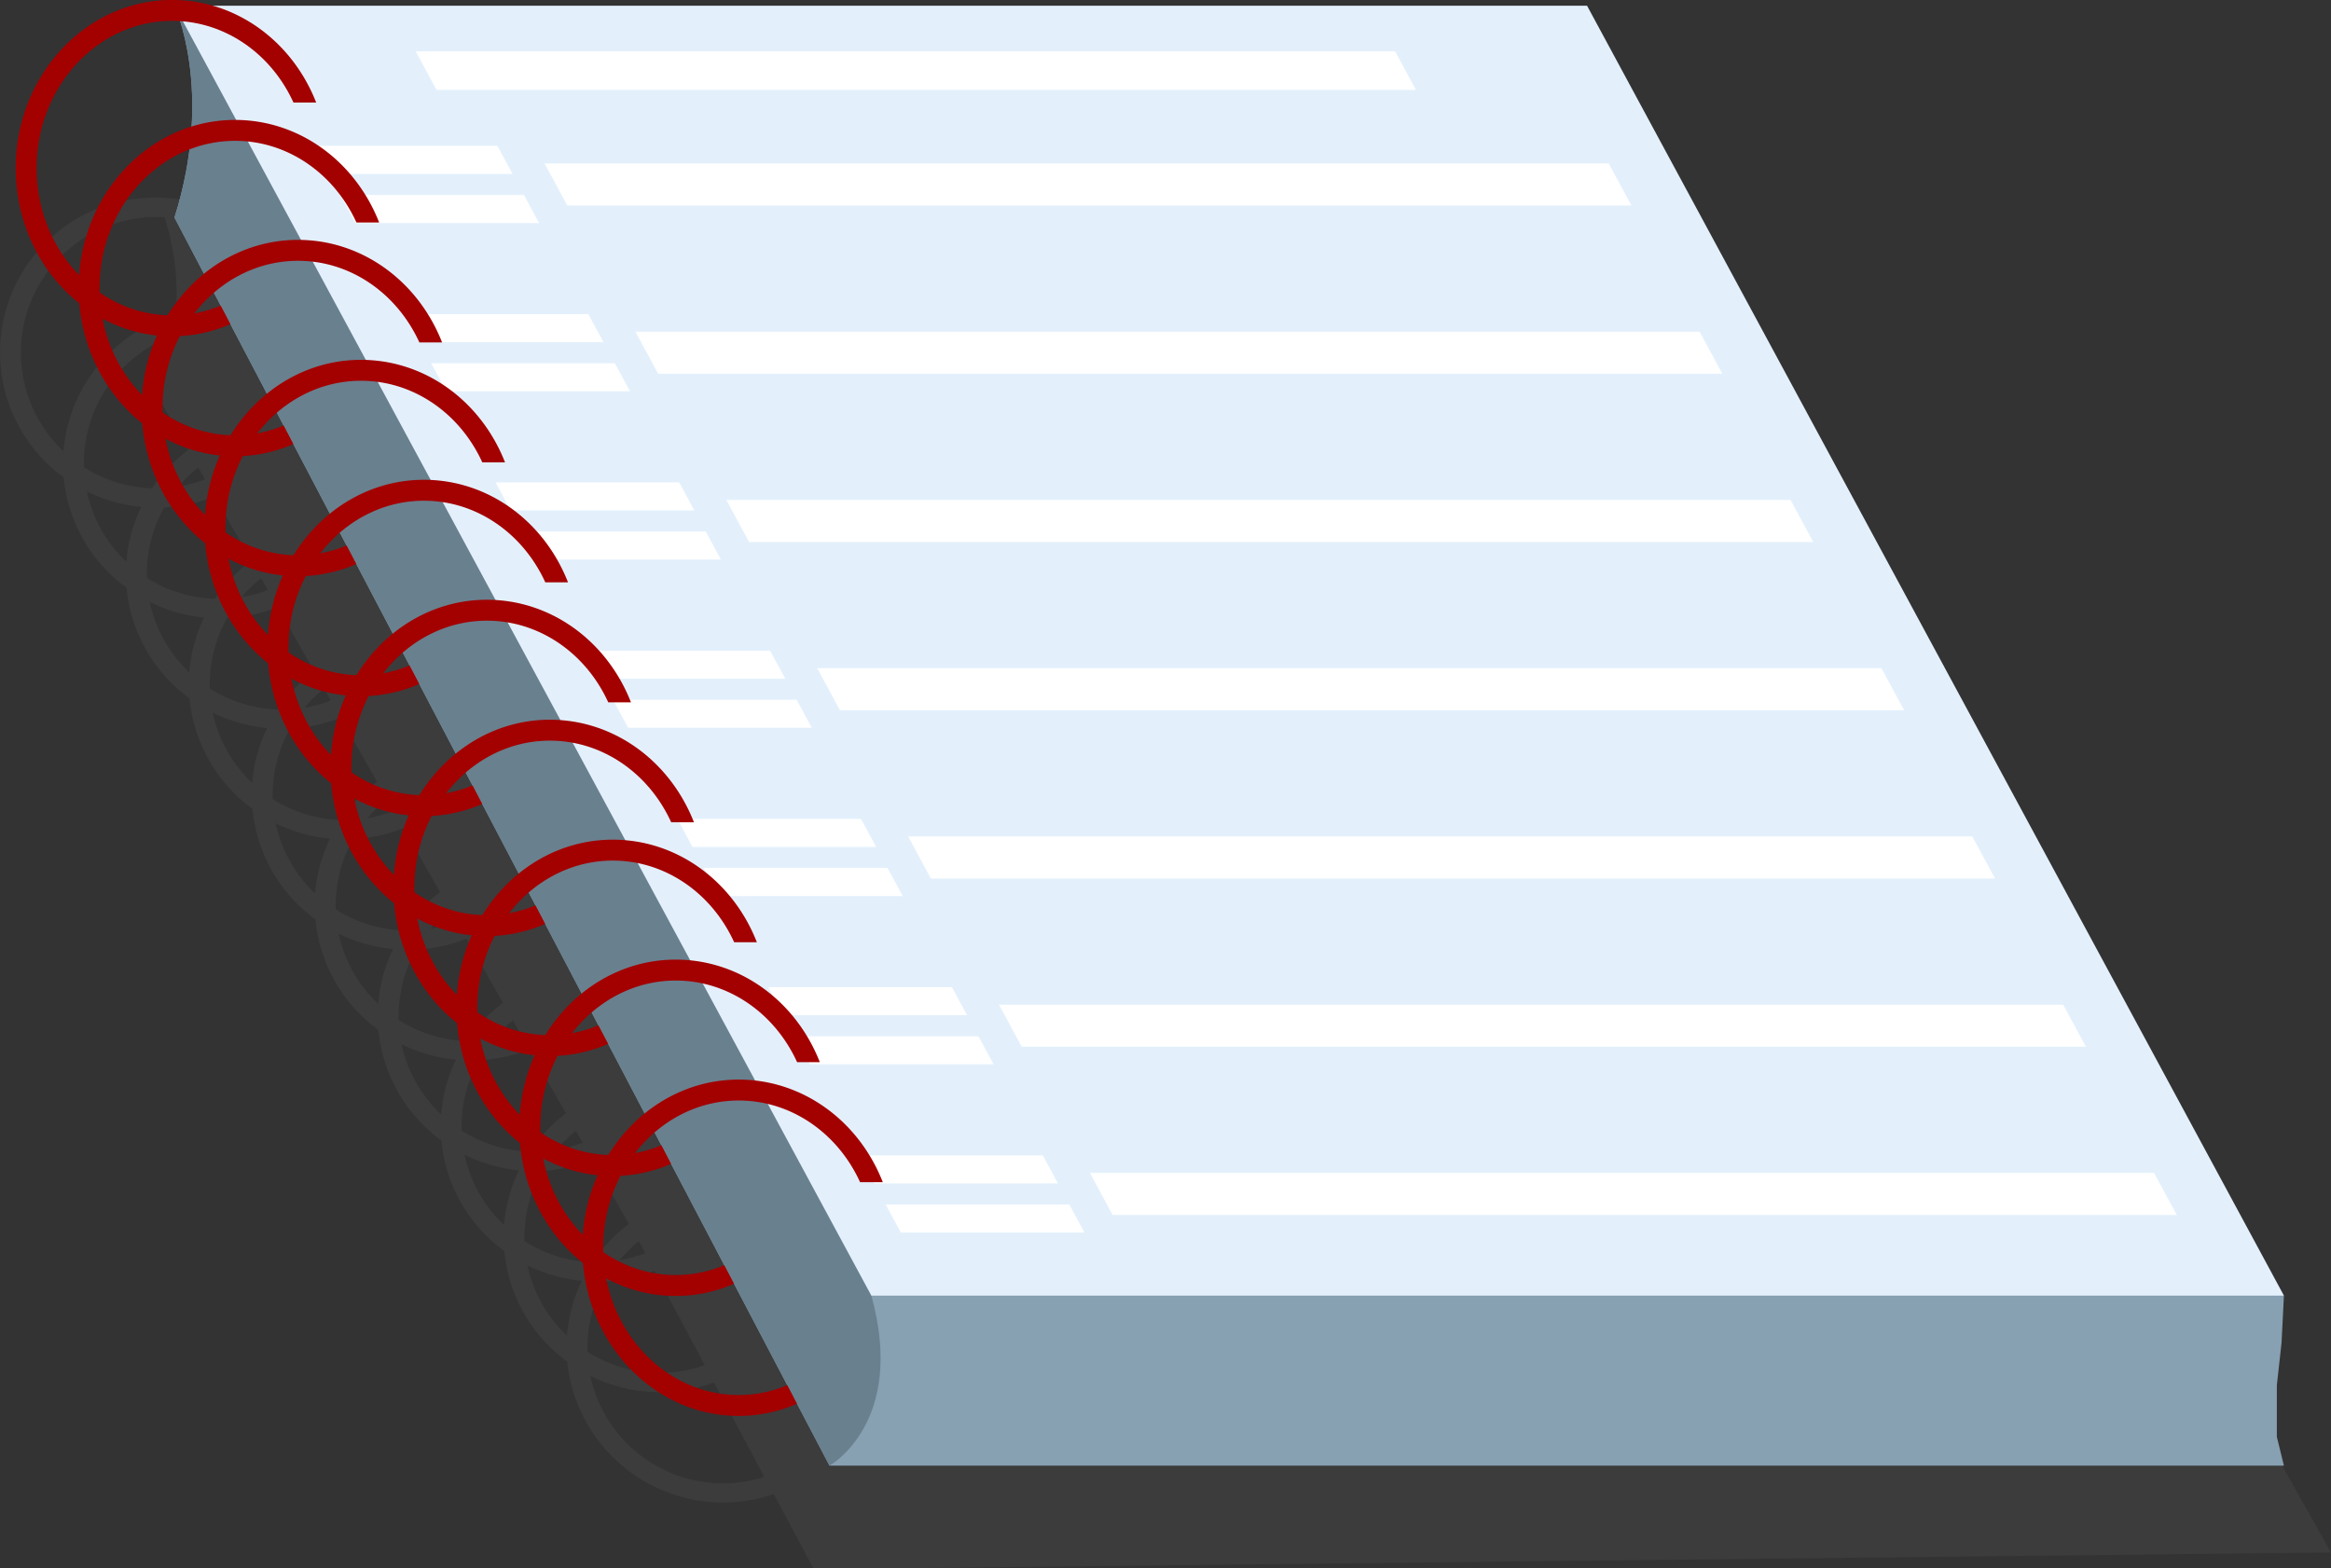 <svg xmlns="http://www.w3.org/2000/svg" xmlns:xlink="http://www.w3.org/1999/xlink" width="318" height="214" viewBox="0 0 318 214">
  <rect x="0" y="0" width="318" height="214" fill="#333333" stroke="none"/>
  <defs>
    <clipPath id="clip-path">
      <rect id="Retângulo_2004" data-name="Retângulo 2004" width="318" height="214" transform="translate(0 0.006)" fill="none"/>
    </clipPath>
    <clipPath id="clip-path-3">
      <rect id="Retângulo_2000" data-name="Retângulo 2000" width="318" height="187.139" fill="none"/>
    </clipPath>
    <clipPath id="clip-path-4">
      <path id="Caminho_11255" data-name="Caminho 11255" d="M83.375,2.75l95.069,176.005H371.15L276.081,2.75Z" transform="translate(-83.375 -2.75)" fill="none"/>
    </clipPath>
    <linearGradient id="linear-gradient" x1="-0.038" y1="0.873" x2="-0.037" y2="0.873" gradientUnits="objectBoundingBox">
      <stop offset="0" stop-color="#c5e0f9"/>
      <stop offset="1" stop-color="#e3f0fc"/>
    </linearGradient>
  </defs>
  <g id="Grupo_3324" data-name="Grupo 3324" transform="translate(0 -0.006)">
    <g id="Grupo_3298" data-name="Grupo 3298" clip-path="url(#clip-path)">
      <g id="Grupo_3293" data-name="Grupo 3293">
        <g id="Grupo_3292" data-name="Grupo 3292" clip-path="url(#clip-path)">
          <g id="Grupo_3291" data-name="Grupo 3291" transform="translate(0 26.979)" opacity="0.2">
            <g id="Grupo_3290" data-name="Grupo 3290">
              <g id="Grupo_3289" data-name="Grupo 3289" clip-path="url(#clip-path-3)">
                <path id="Caminho_11252" data-name="Caminho 11252" d="M214.368,95.223H26.9A21.633,21.633,0,0,0,21.34,94.5a21.1,21.1,0,0,0-12.66,38.154,21.1,21.1,0,0,0,8.589,15.083,21.1,21.1,0,0,0,8.588,15.083A21.1,21.1,0,0,0,34.447,177.9a21.1,21.1,0,0,0,8.589,15.083,21.1,21.1,0,0,0,8.588,15.083,21.1,21.1,0,0,0,8.588,15.083A21.1,21.1,0,0,0,68.8,238.235a21.1,21.1,0,0,0,8.588,15.083,21.364,21.364,0,0,0,28.166,18.07l5.465,10.251L318,279.355ZM88.035,238.523a18.419,18.419,0,0,1-3.536.96,18.636,18.636,0,0,1,2.666-2.592ZM27.043,131.311l.919,1.614a18.394,18.394,0,0,1-3.584.976,18.662,18.662,0,0,1,2.664-2.591M8.658,129.1A18.507,18.507,0,0,1,21.34,97.131c.368,0,.734.013,1.1.035A34.494,34.494,0,0,1,24,110.419,21.232,21.232,0,0,0,8.658,129.1m2.785,1.632a18.542,18.542,0,0,1,12.269-17.434,45.48,45.48,0,0,1-2.05,8.566l4.025,7.068a21.394,21.394,0,0,0-4.954,5.216,18.344,18.344,0,0,1-9.274-2.865c-.005-.184-.014-.366-.014-.551m5.8,13.451a18.513,18.513,0,0,1-5.4-9.6,21.316,21.316,0,0,0,7.421,2.114,20.834,20.834,0,0,0-2.021,7.49m2.785,1.632a18.415,18.415,0,0,1,2.366-9.048,21.381,21.381,0,0,0,6.894-1.5l4.982,8.75a21.4,21.4,0,0,0-4.955,5.216,18.34,18.34,0,0,1-9.274-2.865c-.005-.183-.014-.366-.014-.551m5.8,13.451a18.511,18.511,0,0,1-5.4-9.6,21.316,21.316,0,0,0,7.42,2.114,20.833,20.833,0,0,0-2.021,7.49m2.785,1.632a18.418,18.418,0,0,1,2.366-9.048,21.382,21.382,0,0,0,6.894-1.5l-1.33-2.335a18.423,18.423,0,0,1-3.584.976,18.664,18.664,0,0,1,2.665-2.591l7.231,12.7a21.392,21.392,0,0,0-4.955,5.216,18.341,18.341,0,0,1-9.274-2.865c-.005-.183-.014-.366-.014-.551m5.8,13.451a18.514,18.514,0,0,1-5.4-9.6,21.316,21.316,0,0,0,7.421,2.113,20.833,20.833,0,0,0-2.021,7.491m2.785,1.632a18.415,18.415,0,0,1,2.367-9.048,21.379,21.379,0,0,0,6.894-1.5l-1.33-2.335a18.418,18.418,0,0,1-3.584.976,18.636,18.636,0,0,1,2.665-2.591l7.231,12.7a21.4,21.4,0,0,0-4.955,5.216,18.341,18.341,0,0,1-9.274-2.865c-.005-.184-.014-.366-.014-.551m5.8,13.451a18.516,18.516,0,0,1-5.4-9.6,21.315,21.315,0,0,0,7.421,2.113,20.834,20.834,0,0,0-2.021,7.491M45.8,191.06a18.415,18.415,0,0,1,2.366-9.047,21.387,21.387,0,0,0,6.894-1.5l-1.33-2.335a18.393,18.393,0,0,1-3.584.976,18.668,18.668,0,0,1,2.665-2.591l7.231,12.7a21.4,21.4,0,0,0-4.955,5.216,18.343,18.343,0,0,1-9.274-2.865c-.005-.184-.014-.366-.014-.551m5.8,13.451a18.511,18.511,0,0,1-5.4-9.6,21.316,21.316,0,0,0,7.42,2.114,20.833,20.833,0,0,0-2.021,7.49m2.785,1.632a18.419,18.419,0,0,1,2.366-9.048,21.374,21.374,0,0,0,6.894-1.5l-1.33-2.335a18.382,18.382,0,0,1-3.584.976,18.673,18.673,0,0,1,2.665-2.591l7.231,12.7a21.391,21.391,0,0,0-4.955,5.217,18.344,18.344,0,0,1-9.274-2.865c-.005-.184-.014-.366-.014-.551m5.8,13.451a18.513,18.513,0,0,1-5.4-9.6,21.316,21.316,0,0,0,7.421,2.114,20.833,20.833,0,0,0-2.021,7.49m2.785,1.632a18.415,18.415,0,0,1,2.367-9.048,21.381,21.381,0,0,0,6.894-1.5l-1.33-2.335a18.4,18.4,0,0,1-3.584.976,18.658,18.658,0,0,1,2.666-2.591l7.231,12.7a21.4,21.4,0,0,0-4.956,5.216,18.341,18.341,0,0,1-9.274-2.865c-.005-.183-.014-.366-.014-.551m5.8,13.451a18.513,18.513,0,0,1-5.4-9.6,21.323,21.323,0,0,0,7.421,2.114,20.834,20.834,0,0,0-2.021,7.49m2.785,1.632a18.415,18.415,0,0,1,2.366-9.047,21.381,21.381,0,0,0,6.894-1.5l-1.33-2.335a18.412,18.412,0,0,1-3.584.976,18.635,18.635,0,0,1,2.666-2.592l7.231,12.7a21.4,21.4,0,0,0-4.956,5.217,18.34,18.34,0,0,1-9.274-2.865c-.005-.183-.014-.366-.014-.551m5.8,13.451a18.512,18.512,0,0,1-5.4-9.6,21.317,21.317,0,0,0,7.42,2.113,20.833,20.833,0,0,0-2.021,7.491m2.785,1.632a18.418,18.418,0,0,1,2.366-9.048,21.378,21.378,0,0,0,6.776-1.458l6.869,12.886a18.37,18.37,0,0,1-16-1.829c-.005-.184-.014-.366-.014-.551m18.486,18.514a18.523,18.523,0,0,1-18.082-14.667,21.413,21.413,0,0,0,16.871.9l6.863,12.874a18.349,18.349,0,0,1-5.652.893" transform="translate(0 -94.5)" fill="#606060"/>
              </g>
            </g>
          </g>
          <path id="Caminho_11253" data-name="Caminho 11253" d="M83.375,31.656l89.359,170.3H371.15l-.964-3.926V190.96l.642-5.781.321-6.424L83.375,2.75s5.46,11.562,0,28.906" transform="translate(-59.572 -1.965)" fill="#87a0b2"/>
          <path id="Caminho_11254" data-name="Caminho 11254" d="M178.444,178.755c-4.818-17.344,1.606-71.944,1.606-71.944l-53.621-77.73L83.375,2.75s5.46,11.562,0,28.906l89.359,170.3s10.527-5.853,5.71-23.2" transform="translate(-59.572 -1.965)" fill="#69808e"/>
        </g>
      </g>
      <g id="Grupo_3295" data-name="Grupo 3295" transform="translate(23.803 0.785)">
        <g id="Grupo_3294" data-name="Grupo 3294" clip-path="url(#clip-path-4)">
          <rect id="Retângulo_2002" data-name="Retângulo 2002" width="311.603" height="336.255" transform="matrix(0.588, -0.809, 0.809, 0.588, -83.721, 115.117)" fill="url(#linear-gradient)"/>
        </g>
      </g>
      <g id="Grupo_3297" data-name="Grupo 3297">
        <g id="Grupo_3296" data-name="Grupo 3296" clip-path="url(#clip-path)">
          <path id="Caminho_11256" data-name="Caminho 11256" d="M408.492,83.877H263.32l-3.1-5.739H405.392Z" transform="translate(-185.929 -55.83)" fill="#fff"/>
          <path id="Caminho_11257" data-name="Caminho 11257" d="M177.064,73.587H152.012l-2.067-3.826H175Z" transform="translate(-107.138 -49.845)" fill="#fff"/>
          <path id="Caminho_11258" data-name="Caminho 11258" d="M189.733,97.041H164.681l-2.067-3.826h25.052Z" transform="translate(-116.189 -66.603)" fill="#fff"/>
          <path id="Caminho_11259" data-name="Caminho 11259" d="M451.927,164.29H306.755l-3.1-5.739H448.827Z" transform="translate(-216.964 -113.286)" fill="#fff"/>
          <path id="Caminho_11260" data-name="Caminho 11260" d="M220.5,154H195.447l-2.067-3.826h25.052Z" transform="translate(-138.172 -107.301)" fill="#fff"/>
          <path id="Caminho_11261" data-name="Caminho 11261" d="M233.168,177.454H208.116l-2.067-3.826H231.1Z" transform="translate(-147.224 -124.059)" fill="#fff"/>
          <path id="Caminho_11262" data-name="Caminho 11262" d="M495.362,244.7H350.19l-3.1-5.739H492.262Z" transform="translate(-247.998 -170.742)" fill="#fff"/>
          <path id="Caminho_11263" data-name="Caminho 11263" d="M263.934,234.413H238.882l-2.067-3.826h25.052Z" transform="translate(-169.207 -164.757)" fill="#fff"/>
          <path id="Caminho_11264" data-name="Caminho 11264" d="M276.6,257.867H251.55l-2.067-3.826h25.052Z" transform="translate(-178.258 -181.514)" fill="#fff"/>
          <path id="Caminho_11265" data-name="Caminho 11265" d="M538.8,325.116H393.624l-3.1-5.739H535.7Z" transform="translate(-279.033 -228.197)" fill="#fff"/>
          <path id="Caminho_11266" data-name="Caminho 11266" d="M307.369,314.826H282.317L280.25,311H305.3Z" transform="translate(-200.241 -222.212)" fill="#fff"/>
          <path id="Caminho_11267" data-name="Caminho 11267" d="M320.037,338.28H294.985l-2.067-3.826H317.97Z" transform="translate(-209.293 -238.97)" fill="#fff"/>
          <path id="Caminho_11268" data-name="Caminho 11268" d="M582.231,405.529H437.059l-3.1-5.739H579.131Z" transform="translate(-310.067 -285.653)" fill="#fff"/>
          <path id="Caminho_11269" data-name="Caminho 11269" d="M350.8,395.239H325.752l-2.067-3.826h25.052Z" transform="translate(-231.276 -279.668)" fill="#fff"/>
          <path id="Caminho_11270" data-name="Caminho 11270" d="M363.472,418.693H338.42l-2.067-3.826h25.052Z" transform="translate(-240.327 -296.426)" fill="#fff"/>
          <path id="Caminho_11271" data-name="Caminho 11271" d="M625.666,485.942H480.494l-3.1-5.739H622.566Z" transform="translate(-341.102 -343.109)" fill="#fff"/>
          <path id="Caminho_11272" data-name="Caminho 11272" d="M394.238,475.652H369.186l-2.067-3.826h25.052Z" transform="translate(-262.31 -337.124)" fill="#fff"/>
          <path id="Caminho_11273" data-name="Caminho 11273" d="M406.907,499.106H381.855l-2.067-3.826H404.84Z" transform="translate(-271.362 -353.882)" fill="#fff"/>
          <path id="Caminho_11274" data-name="Caminho 11274" d="M669.1,566.355H523.929l-3.1-5.739H666Z" transform="translate(-372.137 -400.565)" fill="#fff"/>
          <path id="Caminho_11275" data-name="Caminho 11275" d="M437.673,556.065H412.621l-2.067-3.826h25.052Z" transform="translate(-293.345 -394.58)" fill="#fff"/>
          <path id="Caminho_11276" data-name="Caminho 11276" d="M450.341,579.519H425.29l-2.067-3.826h25.052Z" transform="translate(-302.397 -411.338)" fill="#fff"/>
          <path id="Caminho_11277" data-name="Caminho 11277" d="M335.09,29.79H201.48l-2.842-5.261h133.61Z" transform="translate(-141.929 -17.526)" fill="#fff"/>
          <path id="Caminho_11278" data-name="Caminho 11278" d="M35.463,41.7a17.093,17.093,0,0,1-6.622,1.338c-10.193,0-18.486-9.013-18.486-20.091S18.648,2.855,28.84,2.855c7.1,0,13.465,4.379,16.553,11.14h3.1C45.181,5.551,37.492,0,28.84,0,17.073,0,7.5,10.294,7.5,22.946s9.573,22.946,21.34,22.946a19.931,19.931,0,0,0,7.952-1.659Z" transform="translate(-5.359)" fill="#a30000"/>
          <path id="Caminho_11279" data-name="Caminho 11279" d="M65.547,99.033a17.093,17.093,0,0,1-6.622,1.338c-10.193,0-18.486-9.013-18.486-20.091s8.293-20.091,18.486-20.091c7.1,0,13.465,4.379,16.553,11.14h3.1c-3.316-8.444-11-13.994-19.656-13.994-11.767,0-21.34,10.294-21.34,22.946s9.573,22.946,21.34,22.946a19.931,19.931,0,0,0,7.952-1.659Z" transform="translate(-26.854 -40.966)" fill="#a30000"/>
          <path id="Caminho_11280" data-name="Caminho 11280" d="M95.63,156.366a17.093,17.093,0,0,1-6.622,1.338c-10.193,0-18.486-9.013-18.486-20.091s8.293-20.091,18.486-20.091c7.1,0,13.465,4.379,16.553,11.14h3.1c-3.316-8.444-11-13.994-19.656-13.994-11.767,0-21.34,10.294-21.34,22.946s9.573,22.946,21.34,22.946A19.931,19.931,0,0,0,96.96,158.9Z" transform="translate(-48.349 -81.931)" fill="#a30000"/>
          <path id="Caminho_11281" data-name="Caminho 11281" d="M125.713,213.7a17.093,17.093,0,0,1-6.622,1.338c-10.193,0-18.486-9.013-18.486-20.091s8.293-20.091,18.486-20.091c7.1,0,13.465,4.379,16.553,11.14h3.1c-3.316-8.444-11-13.994-19.656-13.994-11.767,0-21.34,10.294-21.34,22.946s9.573,22.946,21.34,22.946a19.931,19.931,0,0,0,7.952-1.659Z" transform="translate(-69.843 -122.896)" fill="#a30000"/>
          <path id="Caminho_11282" data-name="Caminho 11282" d="M155.8,271.033a17.093,17.093,0,0,1-6.622,1.338c-10.193,0-18.486-9.013-18.486-20.091s8.293-20.091,18.486-20.091c7.1,0,13.465,4.379,16.553,11.14h3.1c-3.316-8.444-11-13.995-19.656-13.995-11.767,0-21.34,10.294-21.34,22.946s9.573,22.946,21.34,22.946a19.931,19.931,0,0,0,7.952-1.659Z" transform="translate(-91.339 -163.861)" fill="#a30000"/>
          <path id="Caminho_11283" data-name="Caminho 11283" d="M185.88,328.366a17.094,17.094,0,0,1-6.622,1.338c-10.193,0-18.486-9.013-18.486-20.091s8.293-20.091,18.486-20.091c7.1,0,13.465,4.379,16.553,11.14h3.1c-3.316-8.444-11-13.994-19.656-13.994-11.767,0-21.34,10.294-21.34,22.946s9.573,22.946,21.34,22.946a19.931,19.931,0,0,0,7.952-1.659Z" transform="translate(-112.833 -204.826)" fill="#a30000"/>
          <path id="Caminho_11284" data-name="Caminho 11284" d="M215.963,385.7a17.093,17.093,0,0,1-6.622,1.338c-10.193,0-18.486-9.013-18.486-20.091s8.293-20.091,18.486-20.091c7.1,0,13.465,4.379,16.553,11.14H229c-3.316-8.444-11-13.994-19.656-13.994C197.573,344,188,354.294,188,366.946s9.573,22.946,21.34,22.946a19.931,19.931,0,0,0,7.952-1.659Z" transform="translate(-134.328 -245.791)" fill="#a30000"/>
          <path id="Caminho_11285" data-name="Caminho 11285" d="M246.047,443.033a17.093,17.093,0,0,1-6.622,1.338c-10.193,0-18.486-9.013-18.486-20.091s8.293-20.091,18.486-20.091c7.1,0,13.465,4.379,16.553,11.14h3.1c-3.316-8.444-11-13.994-19.656-13.994-11.767,0-21.34,10.294-21.34,22.946s9.573,22.946,21.34,22.946a19.931,19.931,0,0,0,7.952-1.659Z" transform="translate(-155.823 -286.757)" fill="#a30000"/>
          <path id="Caminho_11286" data-name="Caminho 11286" d="M276.13,500.366a17.093,17.093,0,0,1-6.622,1.338c-10.193,0-18.486-9.013-18.486-20.091s8.293-20.091,18.486-20.091c7.1,0,13.465,4.379,16.553,11.14h3.1c-3.316-8.444-11-13.995-19.656-13.995-11.767,0-21.34,10.294-21.34,22.946s9.573,22.946,21.34,22.946a19.931,19.931,0,0,0,7.952-1.659Z" transform="translate(-177.318 -327.722)" fill="#a30000"/>
          <path id="Caminho_11287" data-name="Caminho 11287" d="M306.213,557.7a17.094,17.094,0,0,1-6.622,1.338c-10.193,0-18.486-9.013-18.486-20.091s8.293-20.091,18.486-20.091c7.1,0,13.465,4.379,16.553,11.14h3.1c-3.316-8.444-11-13.994-19.656-13.994-11.767,0-21.34,10.294-21.34,22.946s9.573,22.946,21.34,22.946a19.932,19.932,0,0,0,7.952-1.659Z" transform="translate(-198.812 -368.687)" fill="#a30000"/>
        </g>
      </g>
    </g>
  </g>
</svg>
